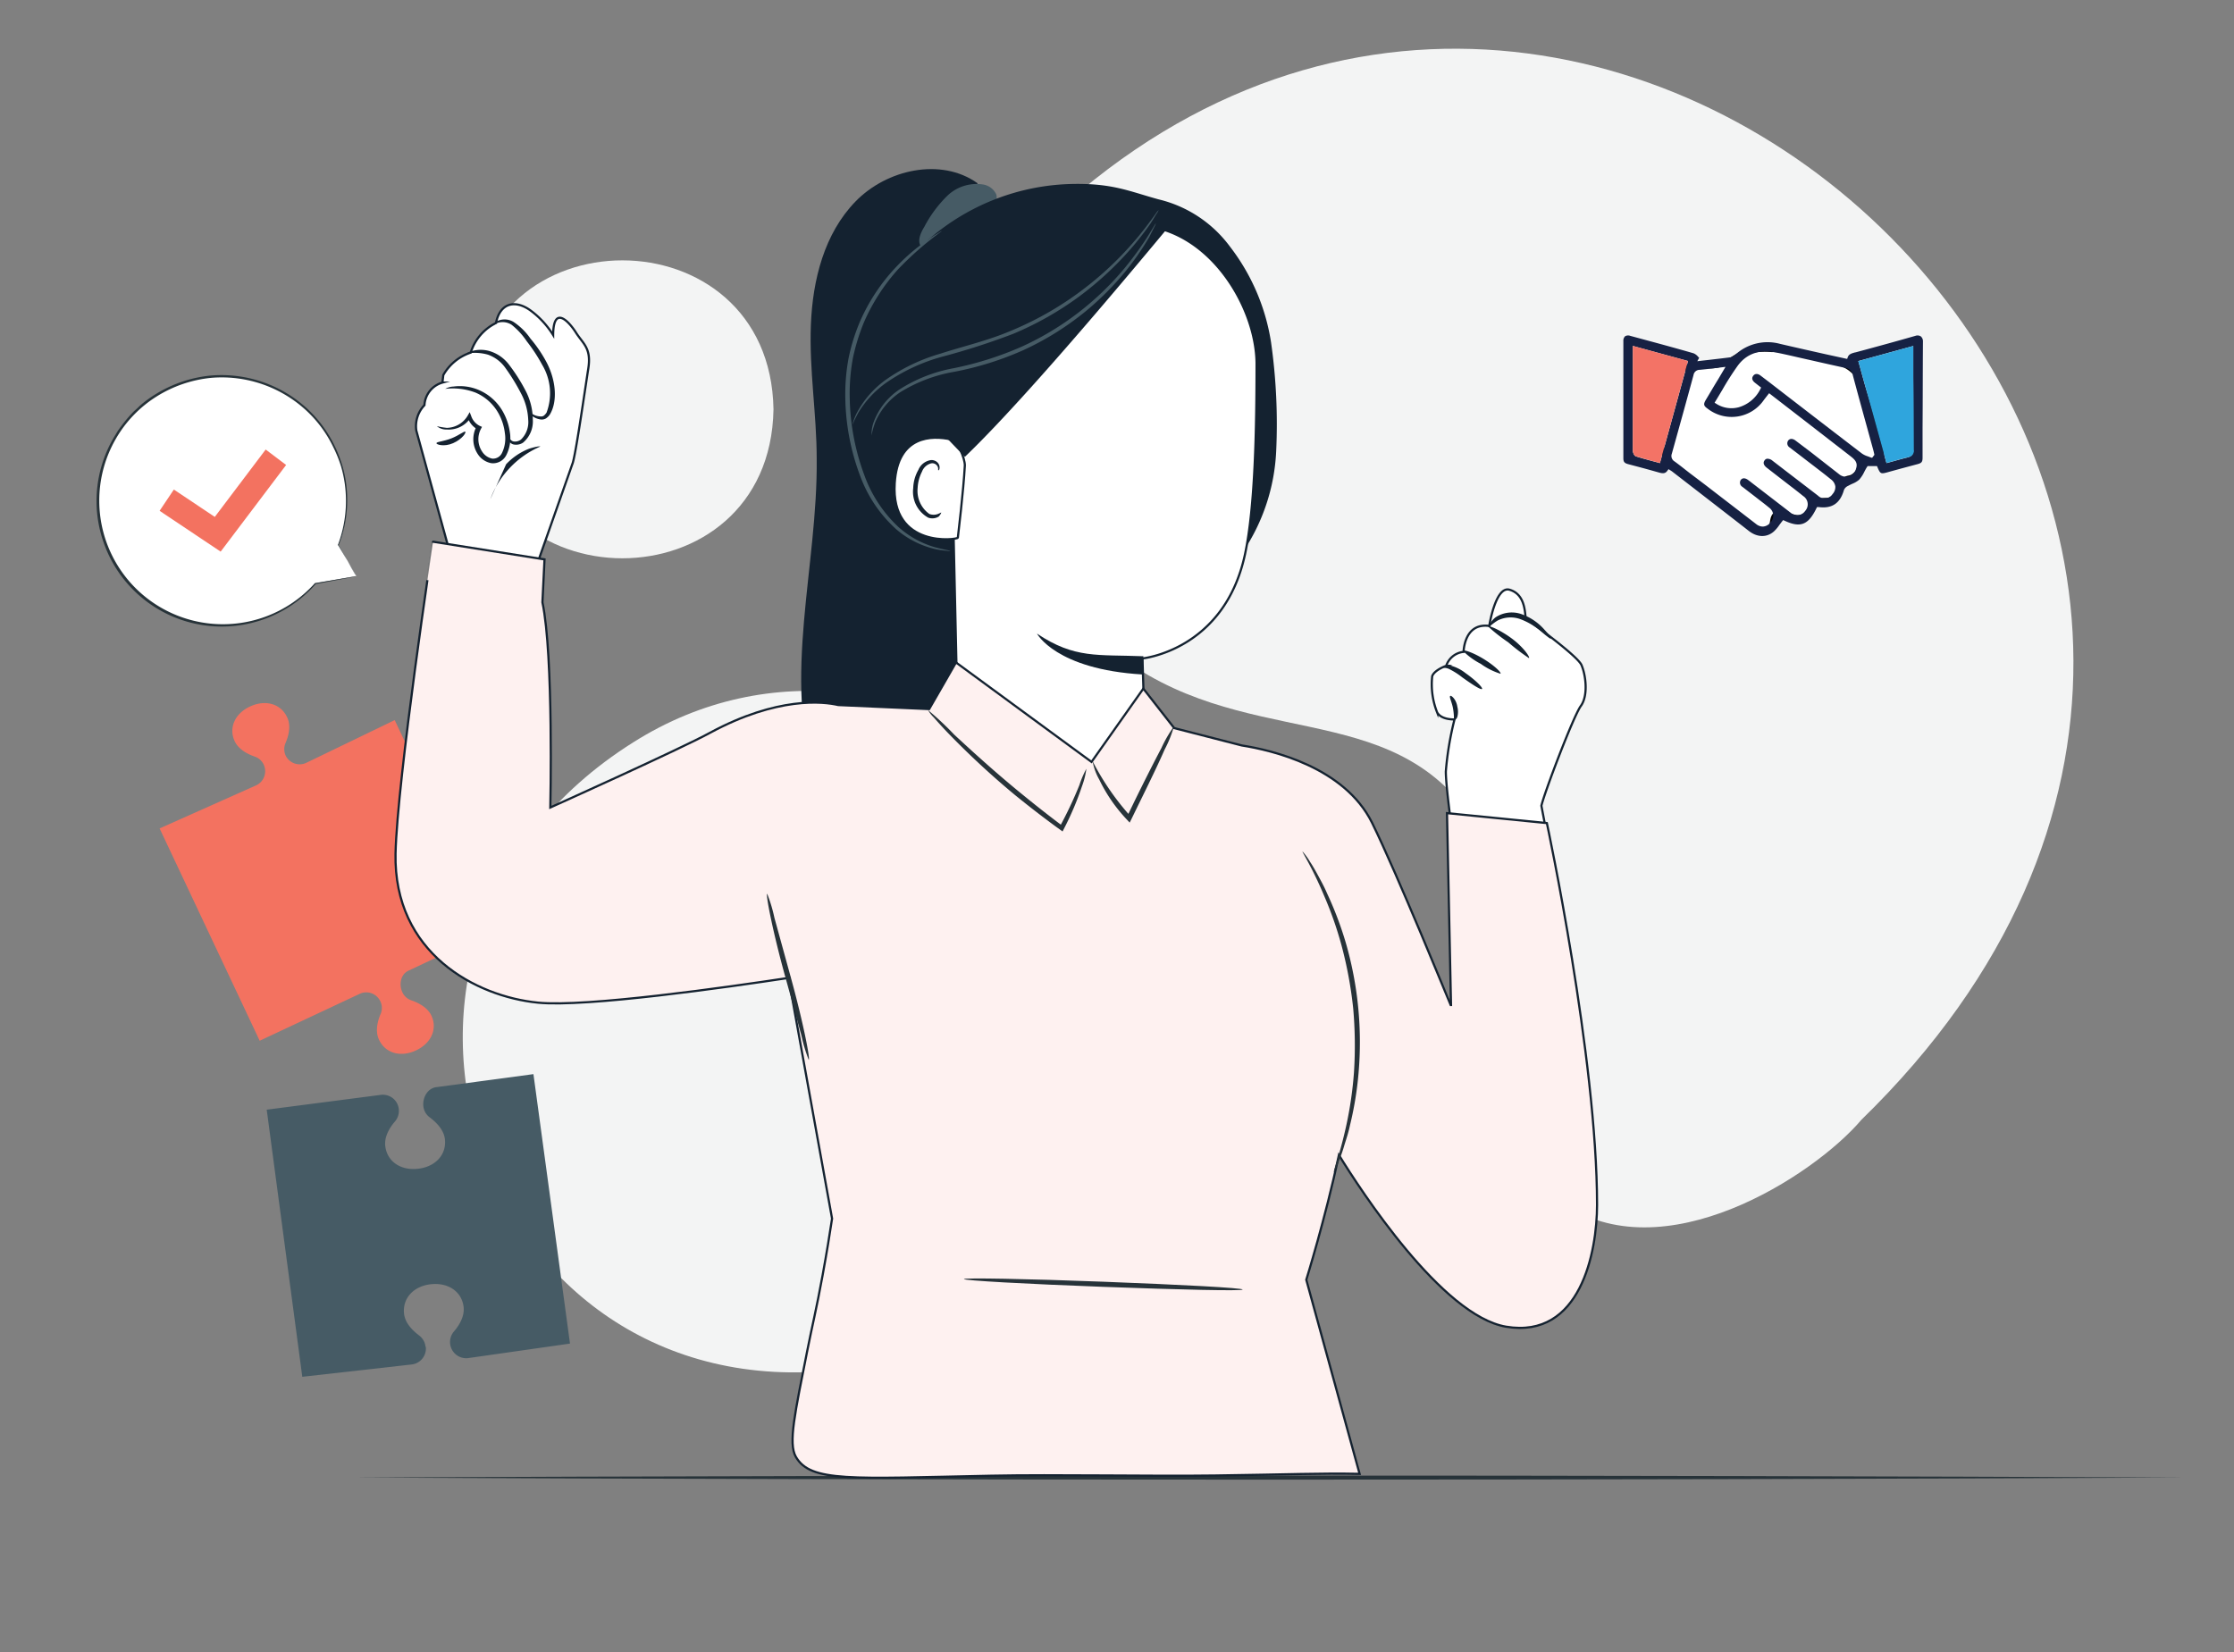 <svg id="Layer_1" data-name="Layer 1" xmlns="http://www.w3.org/2000/svg" viewBox="0 0 514.53 380.57"><rect x="0" y="0" width="514.53" height="380.57" fill="#808080" stroke="none"/><path d="M178.15,94.29c-.78,45.76-68.84,45.75-69.62,0C109.31,48.53,177.38,48.54,178.15,94.29Z" fill="#f3f4f4"/><path d="M145.85,171c63-39.84,147.27,27.87,115.54,98.15-18.08,41.17-63.78,46-68,46.37C109.65,325.28,72.52,217.12,145.85,171Z" fill="#f3f4f4"/><path d="M249,43.86C379.89-65.23,567.39,123,428.72,257.94c-10.86,12.83-45.79,35.55-69.17,18.94-20.61-16.17,2.86-56.69-20.09-87.72C320.18,159.82,286,173.74,256,149.75,226.82,121.81,222.19,81.8,249,43.86Z" fill="#f3f4f4"/><g id="freepik--Floor--inject-26"><path d="M81.68,340.36c135.06-.61,286.56-.61,421.61,0C368.24,341,216.74,341,81.68,340.36Z" fill="#273339"/></g><path d="M98,310.2a3.7,3.7,0,0,0-1.47-2.57c-1.31-1-3.21-2.71-3.47-5-.39-3.55,2.17-6.36,6.17-6.8s7.15,1.7,7.55,5.25c.26,2.3-1.19,4.43-2.26,5.67a3.73,3.73,0,0,0,3.27,6.1h0l23.49-3.35-5-36.88-3.42-25.19-22.35,3c-2,.23-3.24,2.39-3,4.44A3.65,3.65,0,0,0,99,257.41c1.31,1,3.21,2.72,3.47,5,.4,3.56-2.16,6.36-6.19,6.82s-7.15-1.71-7.55-5.26c-.26-2.29,1.19-4.43,2.26-5.66a3.78,3.78,0,0,0,.86-2.83,3.7,3.7,0,0,0-4.08-3.28h0l-26.34,3.42,4.94,37.1,2.9,21.77.35,2.66,25.13-2.83a3.7,3.7,0,0,0,3.33-4Z" fill="#465b65"/><path d="M70.5,175.74A3.58,3.58,0,0,1,65.77,174v0a3.56,3.56,0,0,1,0-2.86c.62-1.43,1.33-3.82.4-5.83-1.41-3.14-4.9-4.21-8.46-2.62s-5.09,4.91-3.68,8c.9,2,3.15,3.09,4.64,3.59a3.52,3.52,0,0,1,2.09,1.91,3.58,3.58,0,0,1-1.79,4.73h0l-22.21,9.91,23.05,48.91L82.9,228.91a3.57,3.57,0,0,1,4.72,1.79v0a3.52,3.52,0,0,1,.05,2.86c-.62,1.44-1.33,3.82-.42,5.85,1.4,3.14,4.9,4.21,8.45,2.61s5.09-4.91,3.69-8c-.91-2-3.16-3.08-4.64-3.58a3.52,3.52,0,0,1-2.1-1.92c-.81-1.81-.34-4.13,1.45-4.93l19.62-9.25L90.91,165.88Z" fill="#f37260"/><path d="M131.83,106.87c.71-1.64,2.91-17.2,3.66-21.94s-1.16-5.68-2.84-8.32-5.2-6.4-5.25.57a20.27,20.27,0,0,0-5.17-5.63c-3.37-2.48-7-2-8,2.86a11.34,11.34,0,0,0-5.81,6.81,11.38,11.38,0,0,0-6.32,5.18l-.2,1.73a5.72,5.72,0,0,0-4.14,5.2,7,7,0,0,0-1.88,5.84c.82,3,7.79,28.35,7.79,28.35l20.45,1.27Z" fill="#fff" stroke="#142230" stroke-miterlimit="10" stroke-width="0.5"/><path d="M122.11,95s0,.59.86,1.09a4.25,4.25,0,0,0,1.57.54,1.94,1.94,0,0,0,1.18-.23,3.31,3.31,0,0,0,.89-.86c1.79-2.88,1.54-7.7-.68-12A30.85,30.85,0,0,0,122.18,78a14.3,14.3,0,0,0-3.93-3.86,4,4,0,0,0-3.77-.16c-.82.45-1,1-.93,1a4.88,4.88,0,0,1,1.11-.61,3.76,3.76,0,0,1,3.18.45,16.73,16.73,0,0,1,3.5,3.82,37.84,37.84,0,0,1,3.54,5.41,12.72,12.72,0,0,1,1,11,3.18,3.18,0,0,1-.62.7,1.09,1.09,0,0,1-.7.18,4,4,0,0,1-1.41-.29A6.25,6.25,0,0,1,122.11,95Z" fill="#142230"/><path d="M116.84,99.62A10.35,10.35,0,0,0,117,101a1.75,1.75,0,0,0,1.18,1.36,2.92,2.92,0,0,0,2.27-.38,6.4,6.4,0,0,0,2.27-5.29A14.65,14.65,0,0,0,121,89.9a40.18,40.18,0,0,0-3.68-5.79,8.79,8.79,0,0,0-4.68-3.27,7.43,7.43,0,0,0-3.86,0c-.86.25-1.29.54-1.27.61a10.87,10.87,0,0,1,4.88.25,8.33,8.33,0,0,1,4.07,3.14,46.3,46.3,0,0,1,3.48,5.67,14.2,14.2,0,0,1,1.72,6.21,5.59,5.59,0,0,1-1.68,4.54,2.26,2.26,0,0,1-1.7.43,1.22,1.22,0,0,1-.91-.86C117.07,100.1,116.93,99.6,116.84,99.62Z" fill="#142230"/><path d="M100.62,98.17a3.32,3.32,0,0,0,2.27.77,6.07,6.07,0,0,0,5.59-2.84h-.79A4.79,4.79,0,0,0,110,98.92l-.23-.71a6.21,6.21,0,0,0,.27,6.39,4.72,4.72,0,0,0,3.09,2.09,3.41,3.41,0,0,0,3.5-1.89,8.63,8.63,0,0,0,.8-5.24,13.47,13.47,0,0,0-1.5-4.55,11.63,11.63,0,0,0-6.07-5.34,11.17,11.17,0,0,0-5.4-.63,4.13,4.13,0,0,0-1.91.54,14.6,14.6,0,0,1,7,.87,11,11,0,0,1,5.43,5.08,12.27,12.27,0,0,1,1.3,4.25,7.68,7.68,0,0,1-.66,4.55,2.27,2.27,0,0,1-2.27,1.31,3.59,3.59,0,0,1-2.27-1.56,5.12,5.12,0,0,1-.32-5.27l.25-.48-.48-.21a3.91,3.91,0,0,1-2-2.27l-.35-.91-.47.82a5.71,5.71,0,0,1-4.8,2.8A17.66,17.66,0,0,1,100.62,98.17Z" fill="#142230"/><path d="M100.53,102.08c-.11.31,1.73.93,3.84,0s3.07-2.48,2.79-2.64-1.45.86-3.22,1.55S100.58,101.74,100.53,102.08Z" fill="#142230"/><path d="M112.93,115a21.24,21.24,0,0,1,11.5-12.13c0-.13-1.05,0-2.59.5a14.5,14.5,0,0,0-5.27,3.57" fill="#142230"/><path d="M188.1,105.67c0-10.29-1.75-20.45-1.34-30.85s3.09-21,10.27-28.4,19.67-10.2,28.07-4.24l1.71,8.76c-3.3,39.71-2.84,80.08-6.16,119.81-.43,5.2-4.65,9.92-7,14.6s-7.13,8.52-12.36,8.2c-6.81-.43-11.35-7.36-13.44-13.88C180.1,156.07,188.37,130.52,188.1,105.67Z" fill="#142230"/><path d="M212.88,52.26a28.66,28.66,0,0,1,5.23-7.09,9.73,9.73,0,0,1,8.11-2.7,4.07,4.07,0,0,1,3.22,2.27c.46,1.32-.52,3.07-1.9,3l-.3.24q-4.55,4.1-9.43,8a8.35,8.35,0,0,1-2.61,1.64,2.82,2.82,0,0,1-2.88-.62C211.09,55.74,212,53.69,212.88,52.26Z" fill="#465b65"/><path d="M207.05,62.37a52,52,0,0,1,40.27-20c9.09-.13,12.93,1.75,19.51,3.55a28.73,28.73,0,0,1,16.45,10.88,48.17,48.17,0,0,1,9.47,22.08,133.86,133.86,0,0,1,1.18,25,45.28,45.28,0,0,1-7.74,23.37l-21.13,3.68c-11.65.39-23.49.77-34.84-1.89s-22.4-8.76-28.49-18.71C193.28,96.37,196.8,74.93,207.05,62.37Z" fill="#142230"/><path d="M225.85,62.23,254,51.06l7.36.84c16.54,0,27.94,18.31,28.05,31.8,0,14.9-.31,33.07-2.68,44.05-4.77,22.08-23.6,23.92-23.6,23.92s.39,11.74.55,19.17l-16.25,25.3-26.82-28.51L218.45,69.8A7.87,7.87,0,0,1,225.85,62.23Z" fill="#fff" stroke="#142230" stroke-miterlimit="10" stroke-width="0.5"/><path d="M263.34,151.17c-10.49-.43-15.79.63-24.51-5.22,0,0,4.35,8.26,24.36,9.42Z" fill="#142230"/><path d="M222.22,107.21c0-1.66-1.61-5.68-3.23-6-4.33-.93-12.24-1-12.92,10.11-.93,15.15,14.49,13,14.54,12.54S221.92,112.93,222.22,107.21Z" fill="#fff" stroke="#142230" stroke-miterlimit="10" stroke-width="0.5"/><path d="M216.77,118.05a7.73,7.73,0,0,1-.73.34,2.79,2.79,0,0,1-2,0,6.55,6.55,0,0,1-2.69-6,9.19,9.19,0,0,1,1-3.74,3.06,3.06,0,0,1,2.11-1.91,1.37,1.37,0,0,1,1.53.82c.18.43,0,.75.13.77s.34-.23.27-.87a1.68,1.68,0,0,0-.54-1,2,2,0,0,0-1.43-.48,3.73,3.73,0,0,0-2.91,2.27,9,9,0,0,0-1.18,4.18,6.82,6.82,0,0,0,3.45,6.81,2.81,2.81,0,0,0,2.43-.25C216.72,118.41,216.81,118.07,216.77,118.05Z" fill="#142230"/><path d="M218.38,101.24l3.84,4c16.65-15.9,49.18-55.83,47.36-53.45a48.4,48.4,0,0,0-23.78-2.63c-12.38,2.11-35.85,8.31-35.48,22.9S218.38,101.24,218.38,101.24Z" fill="#142230"/><path d="M196.32,97.87a3.78,3.78,0,0,1,.23-.86,13.36,13.36,0,0,1,1-2.27,22.19,22.19,0,0,1,6.33-7.16,42,42,0,0,1,12.77-6.13c5.07-1.66,10.79-2.93,16.4-5.34a74.27,74.27,0,0,0,15-8.4,76.39,76.39,0,0,0,10.59-9.25,77.3,77.3,0,0,0,6.11-7.27c.64-.84,1.13-1.54,1.52-2.09a4,4,0,0,1,.59-.7,3.84,3.84,0,0,1-.45.79c-.32.5-.75,1.25-1.41,2.28a68.89,68.89,0,0,1-6,7.45,75.44,75.44,0,0,1-10.57,9.47,73.16,73.16,0,0,1-15.1,8.52,162,162,0,0,1-16.52,5.31,42.39,42.39,0,0,0-12.65,5.91,23.23,23.23,0,0,0-6.4,6.81A29,29,0,0,0,196.32,97.87Z" fill="#465b65"/><path d="M200.73,100.28a8.33,8.33,0,0,1,.59-3.31,15.56,15.56,0,0,1,5.7-7.16,34.62,34.62,0,0,1,12.68-5,76.1,76.1,0,0,0,15.72-5,66.62,66.62,0,0,0,23.64-18.1,74.84,74.84,0,0,0,5.37-7.39l1.29-2.11c.3-.5.45-.73.5-.73a3.84,3.84,0,0,1-.36.8L264.7,54.6a65.07,65.07,0,0,1-5.2,7.57,66.28,66.28,0,0,1-9.59,9.65,66.6,66.6,0,0,1-14.15,8.81,72.12,72.12,0,0,1-15.9,5,34.8,34.8,0,0,0-12.52,4.72,15.89,15.89,0,0,0-5.72,6.82A18.93,18.93,0,0,0,200.73,100.28Z" fill="#465b65"/><path d="M218.88,126.93c0-.12-1.29-.27-3.54-.87a21.65,21.65,0,0,1-8.5-4.74A30.59,30.59,0,0,1,199,109.25a53.42,53.42,0,0,1-3.29-17.51,45,45,0,0,1,.72-9.2,47.3,47.3,0,0,1,2.52-8.22,45.27,45.27,0,0,1,7.86-12.25A73.05,73.05,0,0,1,217,53.19a3.81,3.81,0,0,0-.84.46,25.65,25.65,0,0,0-2.27,1.45,46.14,46.14,0,0,0-7.59,6.5A43.59,43.59,0,0,0,198.1,74a44.37,44.37,0,0,0-2.64,8.41,45.61,45.61,0,0,0-.77,9.4,53.11,53.11,0,0,0,3.43,17.84,30.81,30.81,0,0,0,8.29,12.26,21.18,21.18,0,0,0,8.86,4.55,17.33,17.33,0,0,0,2.68.4A4.94,4.94,0,0,0,218.88,126.93Z" fill="#465b65"/><path d="M343,144.19s1.45-9.29,4.68-8.34,3.52,4.34,3.7,6.59c0,0,11.88,8.5,12.86,10.75s1.61,7-.14,9.42-8.43,20.08-9.09,23l2,10.54-22-.68S333,181.83,333,177.72a72.05,72.05,0,0,1,2-12s-3,.16-4-1.61a17.58,17.58,0,0,1-1.14-8.34c.5-1.45,3.23-2.4,3.23-2.4a4.72,4.72,0,0,1,4-3.21S337.18,143.4,343,144.19Z" fill="#fff" stroke="#142230" stroke-miterlimit="10" stroke-width="0.5"/><path d="M343,144.4a12.89,12.89,0,0,1,1.93-1.46,6.63,6.63,0,0,1,5.36-.27,16.23,16.23,0,0,1,4.91,3c1.18,1,1.93,1.57,2,1.45s-.41-.9-1.48-2.06a12.6,12.6,0,0,0-5.09-3.52,6.79,6.79,0,0,0-6.2.68C343.14,143.26,342.84,144.35,343,144.4Z" fill="#142230"/><path d="M342.73,144.31a39.94,39.94,0,0,0,4.65,3.65,46.57,46.57,0,0,0,4.77,3.64c.3-.21-1.31-2.57-4-4.55S342.84,144,342.73,144.31Z" fill="#142230"/><path d="M336.93,149.92a16.65,16.65,0,0,0,4.12,3,15.74,15.74,0,0,0,4.54,2.28c.25-.28-1.45-1.91-3.86-3.39S337.09,149.58,336.93,149.92Z" fill="#142230"/><path d="M332.39,153.75c0,.16.61,0,1.39.37a16.88,16.88,0,0,1,3,1.91c2.27,1.63,4.27,2.93,4.55,2.68s-1.44-2-3.8-3.66a9.42,9.42,0,0,0-3.43-1.73C332.91,153.1,332.28,153.64,332.39,153.75Z" fill="#142230"/><path d="M334,160.32c-.25.23.36,1.34.64,2.77a14.77,14.77,0,0,1,.22,1.89v.81c0,.16.6,0,.8-.68a4.59,4.59,0,0,0,0-2.27C335.41,161.07,334.21,160.09,334,160.32Z" fill="#142230"/><path d="M330,275.26a46.82,46.82,0,0,1-1-6.65,52.69,52.69,0,0,1,2.45-15.91,66.66,66.66,0,0,0,3.07-16.19,24.14,24.14,0,0,0-.41-5,4.9,4.9,0,0,0-.55-1.75c-.2,0,.41,2.59.12,6.81a81.39,81.39,0,0,1-3.37,15.9,46.36,46.36,0,0,0-2.27,16.36,19.8,19.8,0,0,0,1.05,4.93A4.63,4.63,0,0,0,330,275.26Z" fill="#273339"/><path d="M119.93,203.25a20.93,20.93,0,0,0,6.41-19.37A62.42,62.42,0,0,1,124.52,194,60.93,60.93,0,0,1,119.93,203.25Z" fill="#273339"/><path d="M91.1,196.62c-.47,22.94,18.5,32.94,32.83,34.35,11,1.09,43.52-3.55,57.88-5.73v1.09l9.83,54.38c-.52,3.47-1.23,7.86-2.17,13-1.48,8.1-2.36,11.43-3.56,17.52-2.8,14.2-4.41,21.26-2.61,24.36,3.4,5.88,12.57,5,44.95,4.35,14.78-.3,36.83.15,51.62-.05,17.3-.23,24.13-.57,33.27-.38Q307,317.16,300.86,294.8s4.36-14,7.52-28.72c4.93,8,23.74,37.05,38.5,39.53,17.13,2.88,20.95-17.2,20.95-28.08,0-33.91-11.56-87.93-11.56-87.93l-23-2.29.93,44.45S321.85,201.41,316,189.51c-6.36-12.79-23-16.7-30-17.79h0l-15.56-4-7.11-9.09-11.93,16.88L220.18,152.6,214,163.34l-20.94-.93c-3.43-.8-14-2-29.51,6.38-7,3.82-36.8,17.22-36.8,17.22s.77-35-1.82-47.27l.48-9.88-25.67-4.07S91.47,179.63,91.1,196.62Z" fill="#fef1f0" stroke="#142230" stroke-miterlimit="10" stroke-width="0.5"/><path d="M176.7,205.89c-.41,0,1.29,8.79,4.2,19.26,1.39,5,2.63,9.61,3.7,13.45a35.65,35.65,0,0,0,1.66,5.54c.41,0-1.29-8.79-4.2-19.28l-3.7-13.45A34.07,34.07,0,0,0,176.7,205.89Z" fill="#273339"/><path d="M300,196.14c-.2,0,2.27,3.75,4.93,10.11a84.66,84.66,0,0,1,4,11.36,94.48,94.48,0,0,1,2.73,14.63,96.87,96.87,0,0,1,.18,14.85,88.84,88.84,0,0,1-1.73,12C308.61,266,307,269.92,307.22,270a15.58,15.58,0,0,0,1.23-2.77,31,31,0,0,0,1.16-3.36c.41-1.34.93-2.84,1.29-4.55a78.9,78.9,0,0,0,2-12.13A82.36,82.36,0,0,0,310,217.31a80.43,80.43,0,0,0-4.34-11.49c-.68-1.61-1.47-3-2.13-4.23s-1.27-2.27-1.8-3.06A15.11,15.11,0,0,0,300,196.14Z" fill="#273339"/><path d="M222,294.64c0,.34,14.36,1.13,32.07,1.79s32.1,1,32.12.62-14.35-1.12-32.07-1.8S222,294.32,222,294.64Z" fill="#273339"/><path d="M251.64,175.33a13.38,13.38,0,0,0,1.54,4.25,36.39,36.39,0,0,0,6.43,9.29l.57.62.38-.75,1.73-3.55c2.39-4.86,4.54-9.29,5.95-12.54a26.75,26.75,0,0,0,2.14-5.33,29.68,29.68,0,0,0-2.89,5c-1.66,3.14-3.88,7.52-6.27,12.4l-1.7,3.52.93-.13A59.52,59.52,0,0,1,251.64,175.33Z" fill="#273339"/><path d="M213.72,163.55a8.28,8.28,0,0,0,1.37,1.74c.93,1.07,2.27,2.57,4.06,4.39a190.89,190.89,0,0,0,14.66,13.49c3.7,3,7.29,5.75,10.42,8l.5.36L245,191a68.55,68.55,0,0,0,4.21-9.91,18.1,18.1,0,0,0,1-4,22,22,0,0,0-1.61,3.77,93,93,0,0,1-4.55,9.63l.75-.18c-3.06-2.27-6.61-5.07-10.29-8.09-5.93-4.88-11.06-9.59-14.74-13A72.09,72.09,0,0,0,213.72,163.55Z" fill="#273339"/><g id="freepik--speech-bubble-2--inject-9"><path d="M82.07,132.67l-9.46,1.69a28.71,28.71,0,1,1,5.33-8.8h0Z" fill="#fff"/><path d="M82.07,132.67s-.11-.16-.3-.47L81,130.83l-3.11-5.23H78a.11.11,0,0,1-.15,0,.11.11,0,0,1,0-.13,28.7,28.7,0,0,0,1.59-13.8,28,28,0,0,0-.92-4.33A30.22,30.22,0,0,0,76.76,103a28.08,28.08,0,0,0-6.14-8.36,28.67,28.67,0,0,0-22-7.6,29.08,29.08,0,0,0-12.45,4.23,27.93,27.93,0,0,0-9.55,9.92,28.47,28.47,0,0,0,45.92,33.13h.06l7-1.17,1.83-.3.64-.1-.59.13-1.78.34-7.07,1.33h.07A28.8,28.8,0,0,1,24,125.34a28.88,28.88,0,0,1,2.15-24.45l.93-1.55c.34-.49.7-1,1.05-1.45a31.48,31.48,0,0,1,2.3-2.72c.39-.44.86-.81,1.28-1.21A16.1,16.1,0,0,1,33,92.8a28.05,28.05,0,0,1,2.85-2,29.49,29.49,0,0,1,12.67-4.29A29.12,29.12,0,0,1,70.93,94.3a28.68,28.68,0,0,1,6.19,8.5,30.32,30.32,0,0,1,1.74,4.5,27.58,27.58,0,0,1,.9,4.39A28.61,28.61,0,0,1,78,125.61l-.18-.1h0a.14.14,0,0,1,.15,0h0l3,5.37.77,1.36Z" fill="#273339"/><polygon points="50.82 127.07 36.76 117.67 40.04 112.77 49.47 119.07 61.19 103.55 65.9 107.11 50.82 127.07" fill="#f37260"/></g><path d="M389.85,84.05c-5.41,1.25-10.22,14.19-5.8,22.25,1.12,2,1.49,1.32,11.12,8.62,6.13,4.64,10.41,8.28,12.23,7,1.13-.77.33-2.78,1.72-3.61,1.74-1,3.81,1.6,6.11.63,1.61-.68,1.23-2.22,3.29-3.29,1.72-.9,2.39,0,3.61-.94,1.57-1.19.89-3,2.66-4.23.93-.65,1.22-.22,2.19-.94,1.48-1.08,1.18-2.32,2.35-3.14,1.42-1,2.67.23,3.61-.47,1.21-.89.27-3.74-2.82-13.47-1.28-4-1.63-5.12-2.82-6.43-1.68-1.83-3.53-2.42-7.21-3.6A43.21,43.21,0,0,0,408,80.6a16.89,16.89,0,0,0-5.79.47c-2.88.91-3.44,2.25-6.12,3C393,84.9,391.82,83.59,389.85,84.05Z" fill="#fff" stroke="#010101" stroke-miterlimit="10"/><path d="M442.89,78.69a1.49,1.49,0,0,0-.49-1.2,1.42,1.42,0,0,0-1.25-.13c-4.87,1.4-9.7,2.71-13.79,3.81h-.06c-.94.25-1.48.43-1.73,1.12l-.14.39-.4-.09-4.58-1c-3.43-.77-7-1.57-10.47-2.38a11,11,0,0,0-10.28,2.47,2.36,2.36,0,0,1-1.11.62c-1.72.23-3.47.42-5.15.62l-1.62.18-.9.11.43-.79a3.44,3.44,0,0,1-.27-.27,2.73,2.73,0,0,0-1-.76c-3.86-1.12-7.81-2.19-11.62-3.22l-3-.81a1.35,1.35,0,0,0-1.17.1,1.39,1.39,0,0,0-.4,1.1q0,13.5,0,27c0,.82.24,1.12,1.08,1.35l1.58.42c1.83.48,3.71,1,5.55,1.52,1,.29,1.5.19,1.93-.42l.26-.36.37.24.14.08.26.17,4.64,3.59c4.3,3.33,8.75,6.77,13.11,10.17,1.91,1.49,4.11,1.54,5.73.12a8.66,8.66,0,0,0,1.3-1.54c.2-.26.4-.54.62-.81l.23-.29.33.15c3.62,1.68,5.46,1,7.32-2.84l.15-.31.34,0c3.1.43,5-.86,5.87-3.94a1.78,1.78,0,0,1,.94-.93c.32-.19.66-.34,1-.5a5.45,5.45,0,0,0,1.57-.94,8.06,8.06,0,0,0,1.22-1.9c.18-.34.36-.69.57-1l.14-.23h2.16l.12.28c.65,1.53.76,1.58,2.39,1.13,2.07-.58,4.32-1.18,6.86-1.86.92-.25,1.13-.52,1.13-1.49V98.62C442.85,92.09,442.84,85.33,442.89,78.69Zm-60.58,28-.45-.13-1.27-.34c-1.3-.35-2.53-.68-3.77-1.07-.53-.17-.76-1-.76-1.39,0-5,0-10.15,0-15.1V79.68l12.73,3.48Zm45.17,1.27a2.55,2.55,0,0,1-1.64,1.77,2.49,2.49,0,0,1-2.28-.51L417,104.1l-3-2.27-.49-.37c-.51-.38-1.23-.57-1.68.05a1.12,1.12,0,0,0,.38,1.58l2.62,2,1.58,1.22,1.31,1c1.29,1,2.62,2,3.92,3.07a2.52,2.52,0,0,1,1.07,1.66,2.39,2.39,0,0,1-.64,1.77,2.17,2.17,0,0,1-3.36.36l-7.13-5.47-2.79-2.15,0,0-.55-.42a1.79,1.79,0,0,0-1.25-.46.85.85,0,0,0-.58.38c-.5.68,0,1.3.52,1.7l3.17,2.46,2.45,1.89.46.35c.76.59,1.54,1.2,2.3,1.82a2.26,2.26,0,0,1,.44,3.44,2.23,2.23,0,0,1-3.38.36l-6.49-5-2.6-2-.17-.14-.5-.37c-.32-.24-1.13-.71-1.68,0a1.12,1.12,0,0,0,.37,1.58l1.9,1.47,1.17.9.79.62c.78.59,1.58,1.21,2.35,1.85a2.23,2.23,0,0,1,.29,3.32,2.32,2.32,0,0,1-1.81,1,2.49,2.49,0,0,1-1.49-.56c-3.88-3-7.8-6-11.6-8.94L389.2,109l-1.08-.84c-.79-.63-1.62-1.27-2.44-1.87a1.46,1.46,0,0,1-.63-1.77c1.95-7,3.54-12.74,5-18.13a1.42,1.42,0,0,1,1.42-1.2c1.13-.1,2.26-.24,3.47-.38l1.54-.19.94-.11-.49.82c-.42.72-.84,1.42-1.25,2.11-1,1.61-1.87,3.14-2.8,4.67-.59,1-.51,1.37.38,2a9,9,0,0,0,12.92-1.87c.2-.28.42-.55.64-.84l.35-.45.29-.37,8.67,6.7,10,7.75.09.07C427,105.72,428,106.48,427.48,107.93Zm3.67-2.45-.33-.15-.6-.23a4.71,4.71,0,0,1-1.41-.68c-5.47-4.18-11-8.45-16.36-12.58l-4.22-3.26-.79-.61-2-1.52c-.63-.46-1.23-.44-1.62.06-.52.66-.11,1.22.32,1.58l.81.64.36.28.31.24-.18.35a8.09,8.09,0,0,1-4.93,4.17,6.47,6.47,0,0,1-5.22-.79l-.39-.24.24-.4c.51-.82,1-1.67,1.5-2.49a65.41,65.41,0,0,1,3.57-5.61c2-2.75,5-3.83,8.65-3.11,1.37.27,2.75.58,4.08.88l1.21.28,3.46.78c2.44.56,5,1.13,7.44,1.66a2,2,0,0,1,1.68,1.64c1.13,4.25,2.32,8.55,3.47,12.72l1.24,4.51c.06.22.11.43.16.64l.06.28.05.22Zm8.36-.17c-1.06.25-2.09.54-3.18.84l-1.39.38-.45.12L428,83.17l12.66-3.47,0,.59c0,.12,0,.24,0,.35s0,.43,0,.64v5.66c0,5.47,0,11.13,0,16.69A1.47,1.47,0,0,1,439.51,105.31Z" fill="#162143"/><path d="M388.77,83.16l-6.46,23.5-.45-.13-1.27-.34c-1.3-.35-2.53-.68-3.77-1.07-.53-.17-.76-1-.76-1.39,0-5,0-10.15,0-15.1V79.68Z" fill="#f37366"/><path d="M440.78,103.63a1.47,1.47,0,0,1-1.27,1.68c-1.06.25-2.09.54-3.18.84l-1.39.38-.45.12L428,83.17l12.66-3.47,0,.59c0,.12,0,.24,0,.35s0,.43,0,.64v5.66C440.76,92.41,440.75,98.07,440.78,103.63Z" fill="#2fa5dd"/></svg>